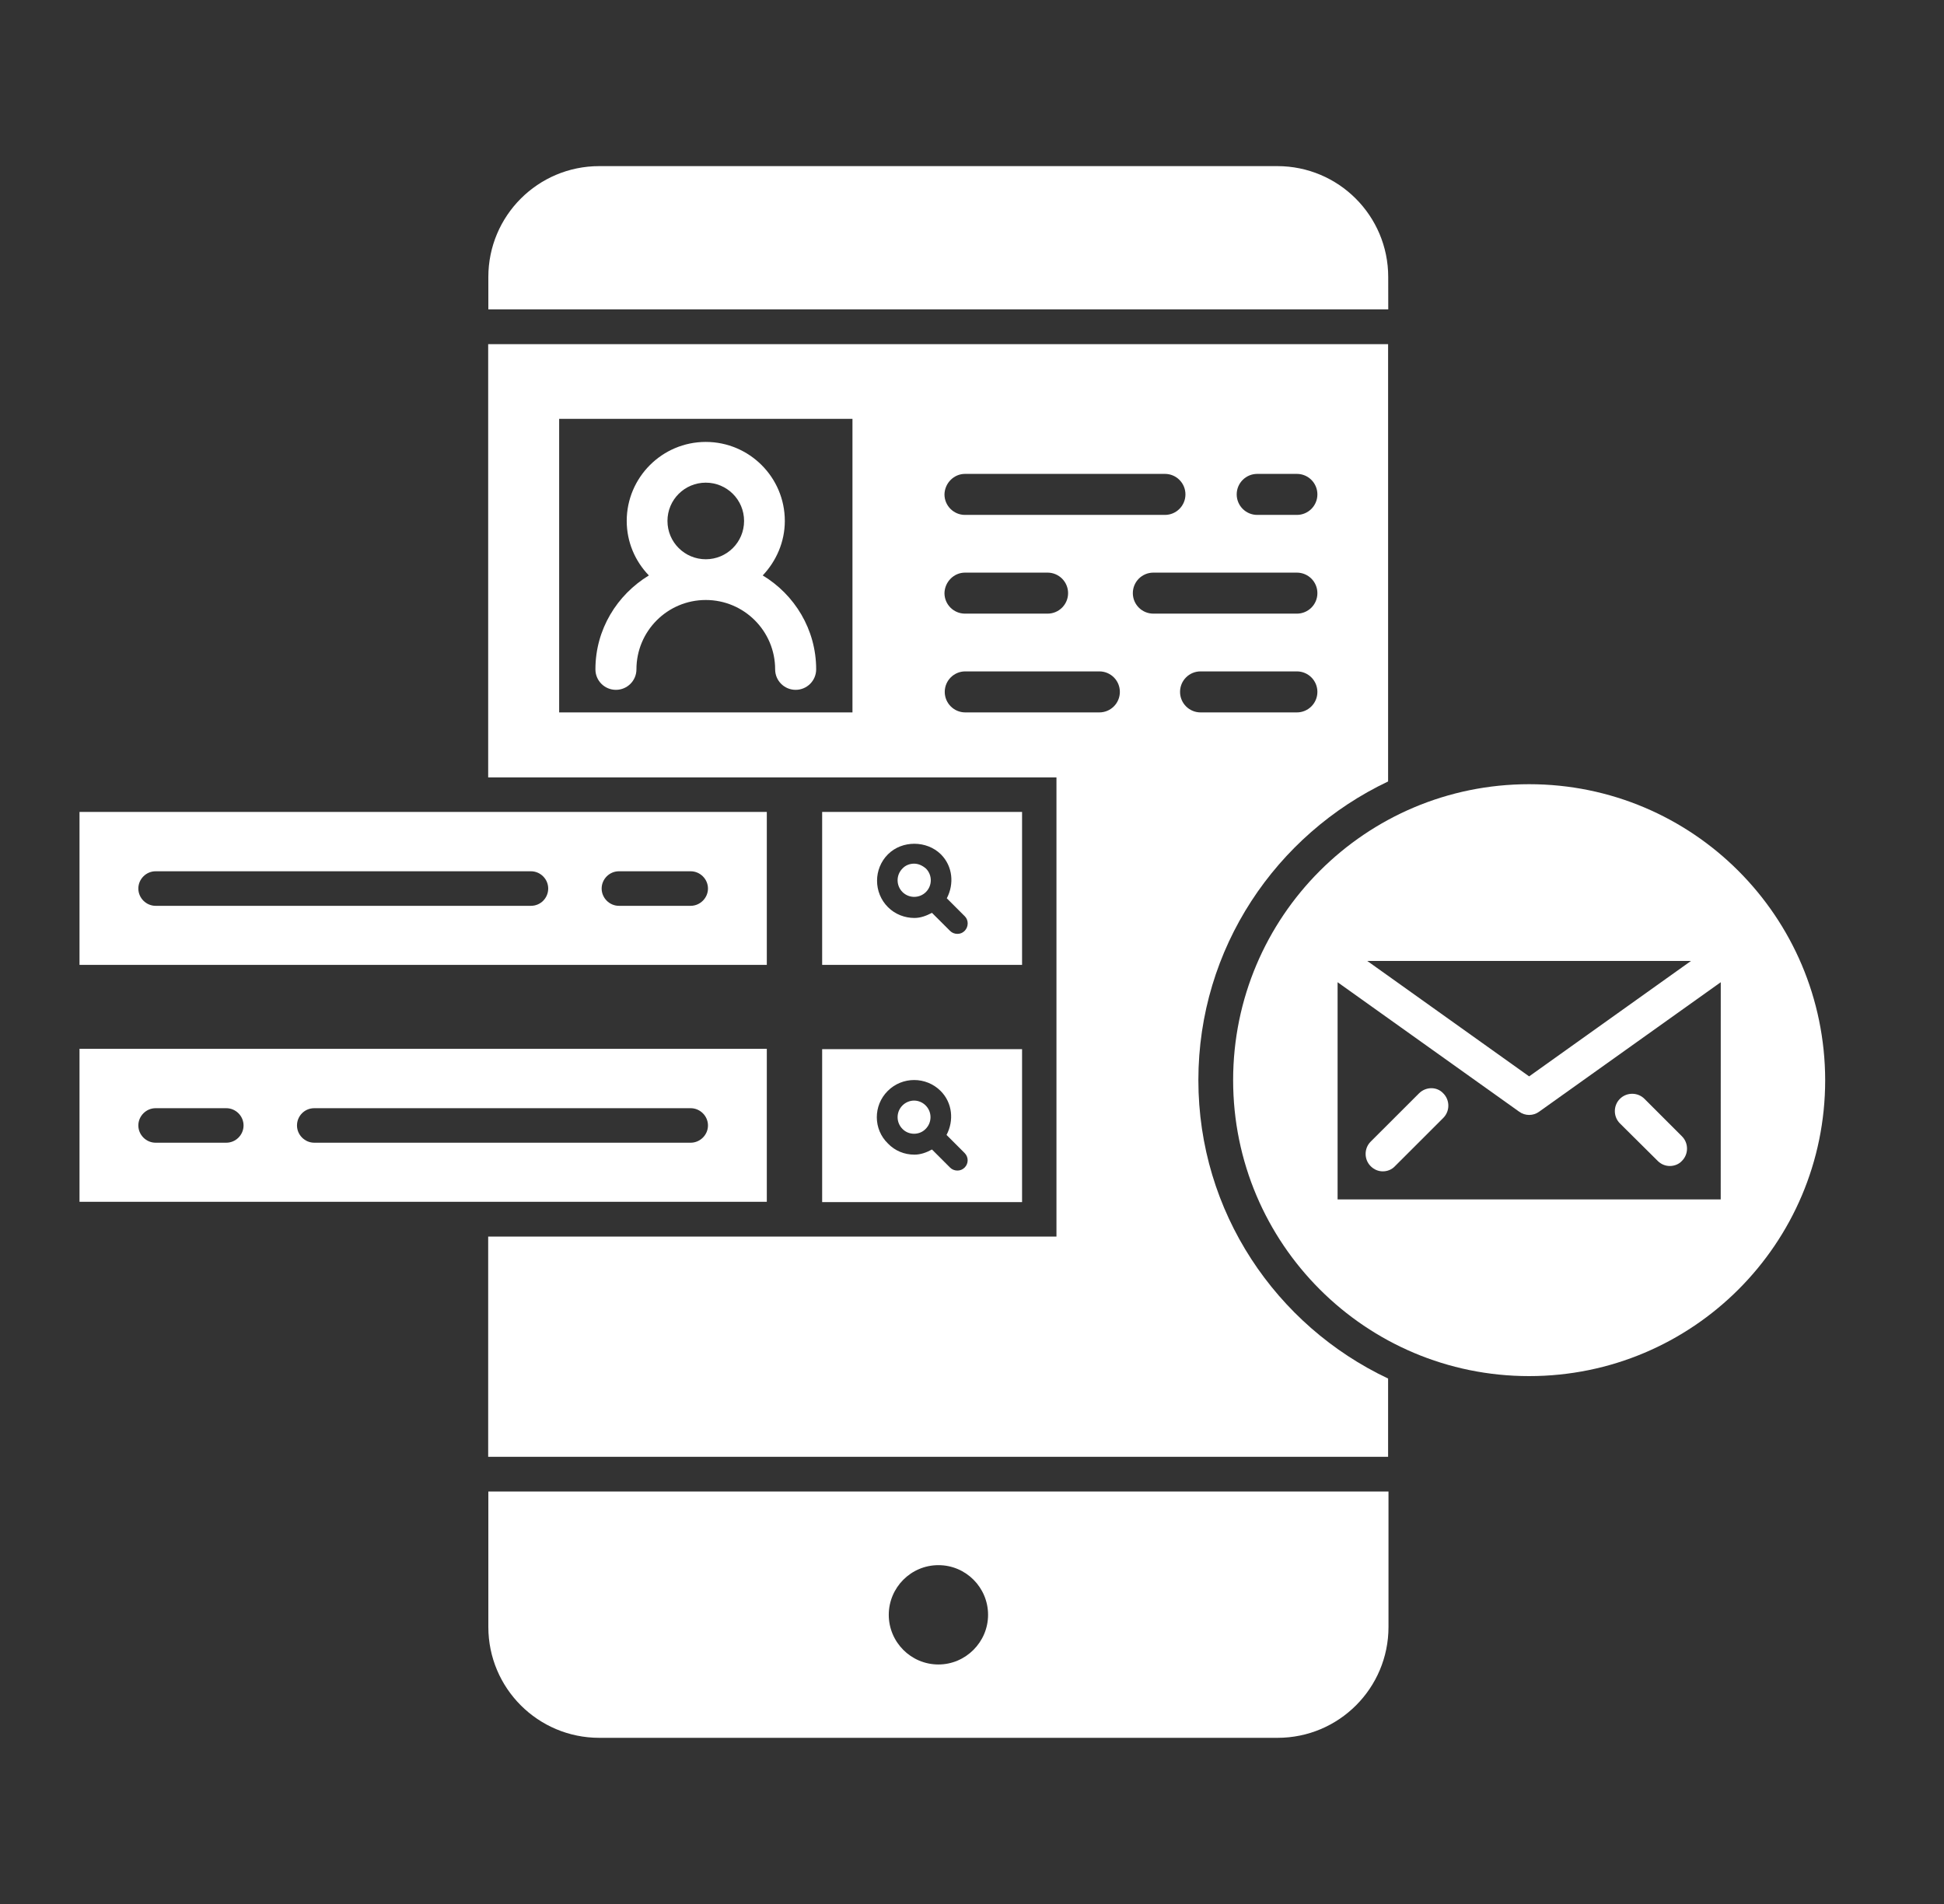 <svg width="49" height="48" viewBox="0 0 49 48" fill="none" xmlns="http://www.w3.org/2000/svg">
<rect x="0" y="0" width="49" height="48" fill="#333333" stroke="none"/>
<path d="M19.328 20.469H2.004V24.325H19.328V20.469ZM13.383 22.836H3.922C3.684 22.836 3.487 22.638 3.487 22.4C3.487 22.162 3.684 21.965 3.922 21.965H13.383C13.621 21.965 13.818 22.162 13.818 22.4C13.818 22.638 13.628 22.836 13.383 22.836ZM17.409 22.836H15.6C15.362 22.836 15.165 22.638 15.165 22.4C15.165 22.162 15.362 21.965 15.6 21.965H17.409C17.647 21.965 17.845 22.162 17.845 22.4C17.845 22.638 17.647 22.836 17.409 22.836Z" fill="white"/>
<path d="M23.04 21.773C22.931 21.773 22.822 21.814 22.747 21.896C22.584 22.059 22.584 22.324 22.747 22.488C22.91 22.651 23.176 22.651 23.339 22.488C23.502 22.325 23.502 22.059 23.339 21.896C23.251 21.821 23.149 21.773 23.04 21.773Z" fill="white"/>
<path d="M25.762 20.469H20.723V24.325H25.762V20.469ZM24.314 23.468C24.259 23.523 24.198 23.543 24.13 23.543C24.062 23.543 23.994 23.516 23.947 23.468L23.491 23.013C23.348 23.087 23.206 23.142 23.049 23.142C22.811 23.142 22.566 23.054 22.382 22.87C22.015 22.503 22.015 21.904 22.382 21.537C22.736 21.183 23.355 21.183 23.715 21.537C24.015 21.836 24.055 22.285 23.865 22.646L24.32 23.101C24.416 23.196 24.416 23.366 24.314 23.468L24.314 23.468Z" fill="white"/>
<path d="M19.328 26.441H2.004V30.298H19.328V26.441ZM5.704 28.808H3.922C3.684 28.808 3.487 28.611 3.487 28.373C3.487 28.135 3.684 27.938 3.922 27.938H5.704C5.942 27.938 6.139 28.135 6.139 28.373C6.139 28.611 5.942 28.808 5.704 28.808ZM17.409 28.808H7.921C7.683 28.808 7.486 28.611 7.486 28.373C7.486 28.135 7.677 27.938 7.921 27.938H17.409C17.647 27.938 17.845 28.135 17.845 28.373C17.845 28.611 17.647 28.808 17.409 28.808Z" fill="white"/>
<path d="M20.723 30.306H25.762V26.449H20.723V30.306ZM22.376 27.503C22.743 27.136 23.341 27.136 23.709 27.503C24.008 27.802 24.049 28.251 23.858 28.612L24.314 29.068C24.416 29.17 24.416 29.333 24.314 29.435C24.259 29.489 24.198 29.51 24.13 29.51C24.062 29.51 23.994 29.483 23.947 29.435L23.491 28.979C23.355 29.054 23.206 29.109 23.049 29.109C22.797 29.109 22.559 29.013 22.383 28.83C22.008 28.469 22.008 27.87 22.376 27.503L22.376 27.503Z" fill="white"/>
<path d="M23.332 28.46C23.495 28.297 23.495 28.032 23.332 27.869C23.251 27.787 23.142 27.746 23.04 27.746C22.938 27.746 22.829 27.787 22.747 27.869C22.584 28.032 22.584 28.297 22.747 28.46C22.904 28.623 23.176 28.623 23.332 28.46H23.332Z" fill="white"/>
<path d="M34.991 6.983C34.991 5.439 33.74 4.188 32.196 4.188L15.104 4.188C13.56 4.188 12.309 5.439 12.309 6.983V7.799H34.992L34.991 6.983Z" fill="white"/>
<path d="M41.783 29.266C41.871 29.354 41.98 29.395 42.089 29.395C42.198 29.395 42.314 29.355 42.395 29.266C42.565 29.096 42.565 28.817 42.395 28.647L41.45 27.702C41.28 27.532 41.001 27.532 40.831 27.702C40.661 27.872 40.661 28.151 40.831 28.321L41.783 29.266Z" fill="white"/>
<path d="M35.767 27.564L34.549 28.781C34.379 28.951 34.379 29.23 34.549 29.4C34.638 29.489 34.747 29.53 34.855 29.53C34.964 29.53 35.08 29.489 35.161 29.4L36.379 28.183C36.549 28.013 36.549 27.734 36.379 27.564C36.216 27.387 35.937 27.394 35.767 27.564Z" fill="white"/>
<path d="M38.543 19.77C34.422 19.77 31.082 23.109 31.082 27.231C31.082 31.352 34.422 34.692 38.543 34.692C42.665 34.692 46.005 31.352 46.005 27.231C45.998 23.109 42.665 19.77 38.543 19.77ZM42.624 24.225L38.543 27.136L34.462 24.225H42.624ZM43.372 30.237H33.715V24.762L38.292 28.026C38.367 28.081 38.455 28.108 38.544 28.108C38.632 28.108 38.721 28.081 38.795 28.026L43.373 24.762L43.372 30.237Z" fill="white"/>
<path d="M30.206 27.23C30.206 23.904 32.165 21.041 34.988 19.701V8.676H12.305V19.599H26.629V31.175H12.305V36.726H34.988V34.753C32.165 33.42 30.206 30.556 30.206 27.231V27.23ZM31.689 11.947H32.689C32.975 11.947 33.206 12.178 33.206 12.464C33.206 12.749 32.975 12.981 32.689 12.981H31.689C31.404 12.981 31.172 12.749 31.172 12.464C31.172 12.178 31.404 11.947 31.689 11.947ZM24.323 11.947H29.363C29.649 11.947 29.88 12.178 29.88 12.464C29.88 12.749 29.649 12.981 29.363 12.981H24.323C24.038 12.981 23.806 12.749 23.806 12.464C23.813 12.178 24.044 11.947 24.323 11.947ZM24.323 14.436H26.405C26.69 14.436 26.922 14.668 26.922 14.953C26.922 15.239 26.69 15.47 26.405 15.47H24.323C24.038 15.47 23.806 15.239 23.806 14.953C23.813 14.667 24.044 14.436 24.323 14.436ZM21.487 17.96H14.094V10.559H21.487V17.96ZM27.71 17.96H24.33C24.045 17.96 23.813 17.728 23.813 17.443C23.813 17.157 24.045 16.926 24.33 16.926H27.71C27.996 16.926 28.227 17.157 28.227 17.443C28.227 17.728 27.996 17.96 27.71 17.96ZM28.554 14.953C28.554 14.668 28.785 14.436 29.071 14.436H32.689C32.975 14.436 33.206 14.668 33.206 14.953C33.206 15.239 32.975 15.47 32.689 15.47H29.071C28.785 15.47 28.554 15.239 28.554 14.953ZM29.744 17.443C29.744 17.157 29.975 16.926 30.261 16.926H32.689C32.974 16.926 33.206 17.157 33.206 17.443C33.206 17.728 32.974 17.96 32.689 17.96H30.261C29.975 17.96 29.744 17.728 29.744 17.443Z" fill="white"/>
<path d="M15.008 16.874C15.008 17.16 15.239 17.391 15.525 17.391C15.81 17.391 16.042 17.16 16.042 16.874C16.042 15.909 16.824 15.126 17.79 15.126C18.755 15.126 19.538 15.909 19.538 16.874C19.538 17.16 19.769 17.391 20.055 17.391C20.34 17.391 20.572 17.16 20.572 16.874C20.572 15.868 20.027 14.99 19.225 14.507C19.565 14.147 19.782 13.664 19.782 13.133C19.782 12.031 18.885 11.141 17.79 11.141C16.688 11.141 15.797 12.038 15.797 13.133C15.797 13.664 16.008 14.147 16.355 14.507C15.552 14.997 15.008 15.868 15.008 16.874H15.008ZM17.79 12.168C18.32 12.168 18.755 12.596 18.755 13.133C18.755 13.671 18.32 14.099 17.79 14.099C17.259 14.099 16.824 13.671 16.824 13.133C16.824 12.596 17.259 12.168 17.79 12.168Z" fill="white"/>
<path d="M12.309 41.016C12.309 42.56 13.56 43.811 15.104 43.811H32.203C33.747 43.811 34.998 42.56 34.998 41.016V37.602H12.309L12.309 41.016ZM23.654 39.458C24.348 39.458 24.905 40.023 24.905 40.71C24.905 41.397 24.341 41.962 23.654 41.962C22.96 41.962 22.402 41.397 22.402 40.71C22.403 40.023 22.96 39.458 23.654 39.458Z" fill="white"/>
</svg>
